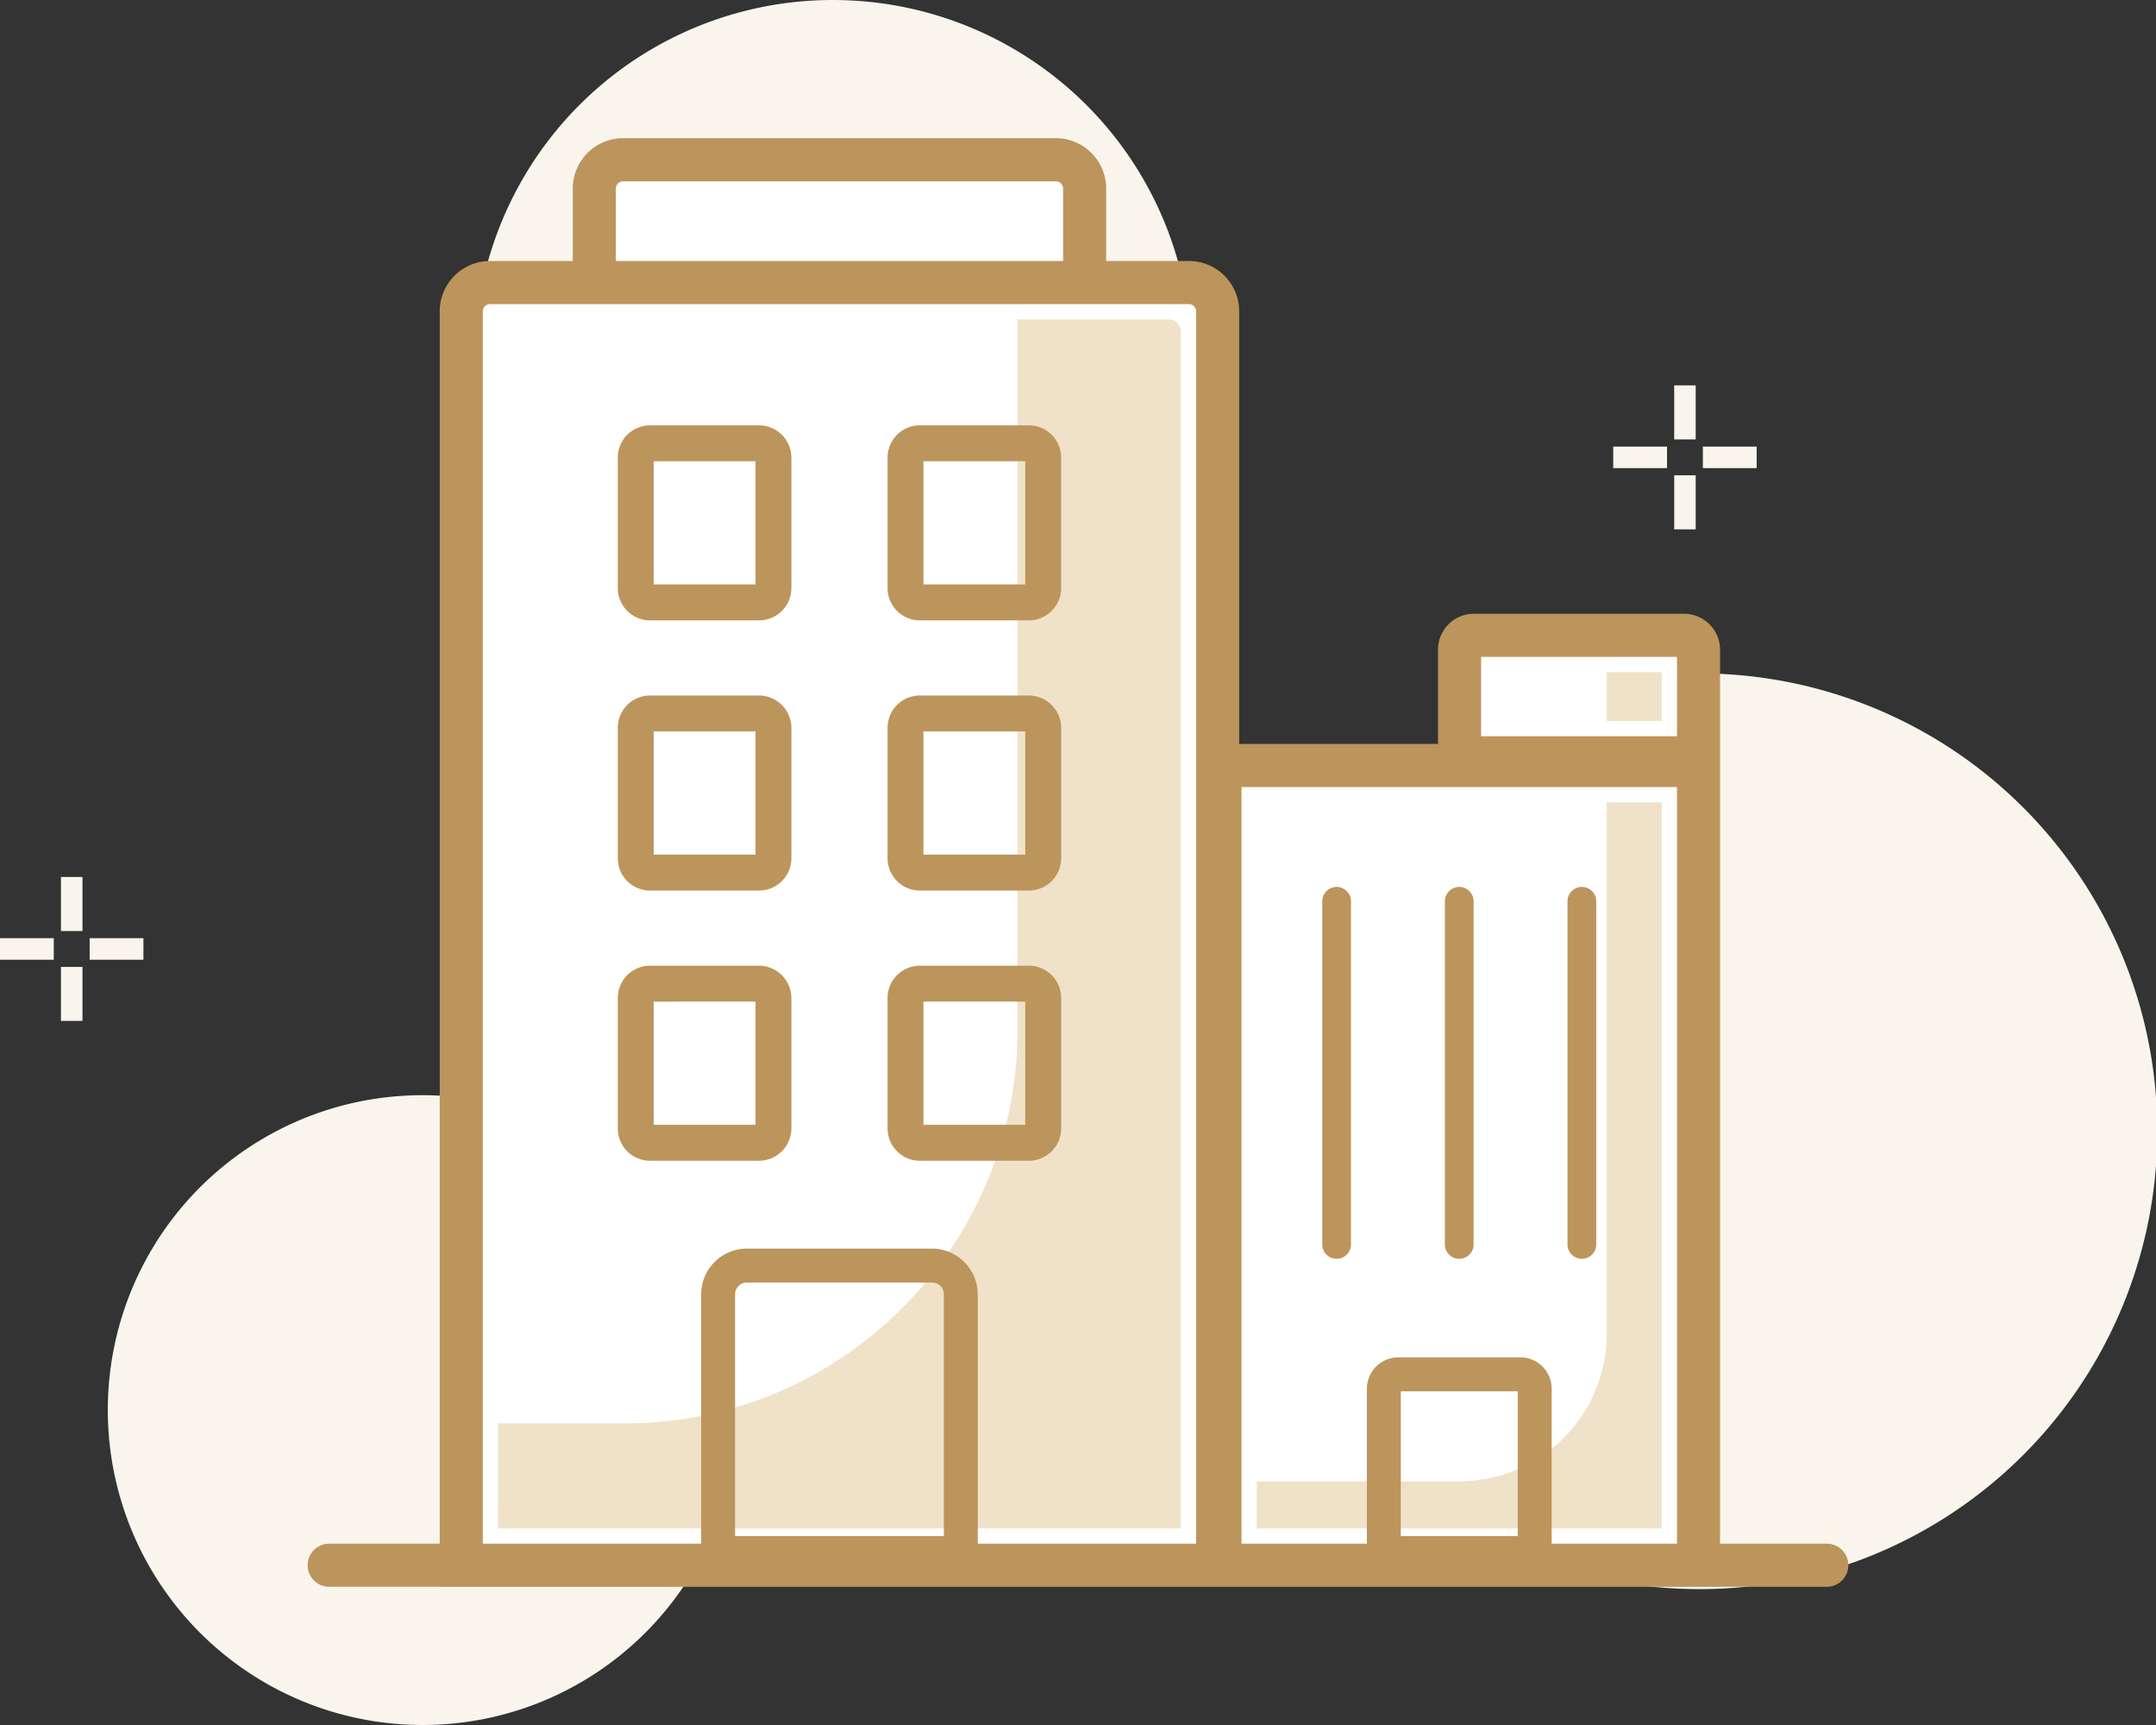 <svg id="Preguntas_3" data-name="Preguntas 3" xmlns="http://www.w3.org/2000/svg"
    viewBox="0 0 150 120">
    <rect x="0" y="0" width="150" height="120" fill="#333333" stroke="none"/>
    <title>Instituciones_compradoras</title>
    <g id="Capa_1">
        <g id="_880191680" data-name=" 880191680">
            <path
                d="M572.948,213.565A21.906,21.906,0,1,1,551.072,235.471,21.89,21.89,0,0,1,572.948,213.565ZM655.809,169.943v-1.499h3.742V169.943ZM543.571,204.141v-1.499h3.742V204.141Zm4.241-1.998v-3.757h1.497v3.757Zm1.996.5h3.741V204.141H549.808Zm-.499,1.998v3.757h-1.497v-3.757Zm110.741-36.696v-3.758H661.547v3.758Zm1.996.5h3.741V169.943h-3.741Zm-.499,1.998v3.757h-1.497v-3.757Zm-60.054-33.065a24.932,24.932,0,1,1-24.898,24.932A24.914,24.914,0,0,1,601.493,137.377Zm60.272,46.845a31.851,31.851,0,1,1-31.806,31.85A31.828,31.828,0,0,1,661.765,184.223Z"
                transform="translate(-543.571 -137.377)" fill="#f9f5ed" fill-rule="evenodd" />
            <path
                d="M577.659,157.033h7.26v-6.543a2.003,2.003,0,0,1,1.997-2h30.119a2.003,2.003,0,0,1,1.997,2v6.543H626.29a2.004,2.004,0,0,1,1.997,2v87.234H575.663V159.033A2.004,2.004,0,0,1,577.659,157.033Zm50.791,33.593h33.293v55.64h-33.293Zm17.664-9.054H660.745a1.001,1.001,0,0,1,.998.999v7.52H645.117v-7.52A.999.999,0,0,1,646.113,181.572Z"
                transform="translate(-543.571 -137.377)" fill="#fff" fill-rule="evenodd" />
            <path
                d="M578.222,236.394h8.85a27.066,27.066,0,0,0,6.461-.781c.415-.1.826-.214,1.233-.333l.217-.066.361-.113.232-.077.396-.132.06-.02q.899-.315,1.764-.691l.139-.06q.828-.363,1.628-.778l.204-.107.521-.283.067-.037a27.722,27.722,0,0,0,3.37-2.239l.101-.077a27.819,27.819,0,0,0,3.228-2.974l.02-.02c.438-.471.859-.961,1.262-1.465a27.195,27.195,0,0,0,6.024-17.072V159.596h10.515a.86.86,0,0,1,.853.853v83.256h-47.507Zm52.786,4.032h14.118a10.267,10.267,0,0,0,10.232-10.246V193.189h3.825v50.516H631.008Zm24.35-52.896v-3.395h3.825v3.395Z"
                transform="translate(-543.571 -137.377)" fill="#f0e2c8" fill-rule="evenodd" />
            <path
                d="M629.785,189.127H643.619v-6.555a2.498,2.498,0,0,1,2.495-2.499H660.745a2.509,2.509,0,0,1,2.496,2.499V244.763h7.426a1.5,1.5,0,0,1,0,3h-7.426v.004h-89.075v-.004H566.475a1.5,1.5,0,0,1,0-3h7.69v-85.73a3.502,3.502,0,0,1,3.494-3.5h5.762v-5.043a3.502,3.502,0,0,1,3.495-3.5h30.119a3.502,3.502,0,0,1,3.495,3.5v5.043H626.29a3.502,3.502,0,0,1,3.495,3.5ZM588.798,204.556h7.586a2.257,2.257,0,0,1,2.246,2.248v9.072a2.257,2.257,0,0,1-2.246,2.249H588.798a2.249,2.249,0,0,1-2.246-2.249v-9.072a2.249,2.249,0,0,1,2.246-2.248Zm7.336,2.499H589.048V215.625h7.086Zm11.433-2.499h7.588a2.249,2.249,0,0,1,2.245,2.248v9.072a2.251,2.251,0,0,1-2.245,2.249H607.567a2.249,2.249,0,0,1-2.245-2.249v-9.072a2.249,2.249,0,0,1,2.245-2.248Zm7.336,2.499h-7.085V215.625h7.085ZM607.567,185.759h7.588a2.259,2.259,0,0,1,2.245,2.249v9.072a2.249,2.249,0,0,1-2.245,2.248H607.567a2.249,2.249,0,0,1-2.245-2.248v-9.072a2.249,2.249,0,0,1,2.245-2.249Zm7.336,2.499h-7.085v8.57h7.085ZM588.798,185.759h7.586a2.257,2.257,0,0,1,2.246,2.249v9.072a2.249,2.249,0,0,1-2.246,2.248H588.798a2.249,2.249,0,0,1-2.246-2.248v-9.072a2.249,2.249,0,0,1,2.246-2.249Zm7.336,2.499H589.048v8.57h7.086ZM588.798,166.964h7.586a2.257,2.257,0,0,1,2.246,2.249v9.071a2.249,2.249,0,0,1-2.246,2.249H588.798a2.249,2.249,0,0,1-2.246-2.249v-9.071a2.249,2.249,0,0,1,2.246-2.249Zm7.336,2.499H589.048v8.57h7.086Zm11.433-2.499h7.588a2.244,2.244,0,0,1,1.586.659,2.27,2.27,0,0,1,.658,1.59v9.071a2.252,2.252,0,0,1-.658,1.585,2.229,2.229,0,0,1-1.586.664H607.567a2.249,2.249,0,0,1-2.245-2.249v-9.071a2.249,2.249,0,0,1,2.245-2.249Zm7.336,2.499h-7.085v8.57h7.085Zm-19.375,54.773h12.893a3.192,3.192,0,0,1,3.176,3.181V244.763h15.192v-85.73a.504.504,0,0,0-.499-.5H577.659a.513.513,0,0,0-.354.144.527.527,0,0,0-.144.356v85.73h15.192V227.417a3.184,3.184,0,0,1,3.175-3.181Zm12.893,2.362H595.528a.822.822,0,0,0-.816.819V244.233h14.526V227.417a.814.814,0,0,0-.817-.819Zm32.425,5.203h8.502a2.175,2.175,0,0,1,1.539.639,2.2,2.2,0,0,1,.638,1.541V244.763h8.72V192.127H629.948V244.763h8.721V233.982a2.188,2.188,0,0,1,2.177-2.18Zm-5.281-31.726a.999.999,0,1,1,1.998,0v23.873a.999.999,0,1,1-1.998,0Zm8.531,0a.999.999,0,1,1,1.998,0v23.873a.999.999,0,1,1-1.998,0Zm8.532,0a.999.999,0,1,1,1.998,0v23.873a.999.999,0,1,1-1.998,0ZM649.166,234.164h-8.138v10.069h8.138Zm-32.131-84.173H586.916a.504.504,0,0,0-.499.5v5.043h31.117v-5.043a.504.504,0,0,0-.499-.5Zm43.21,33.082h-13.63v5.519h13.63Z"
                transform="translate(-543.571 -137.377)" fill="#bc955c" />
        </g>
    </g>
</svg>
